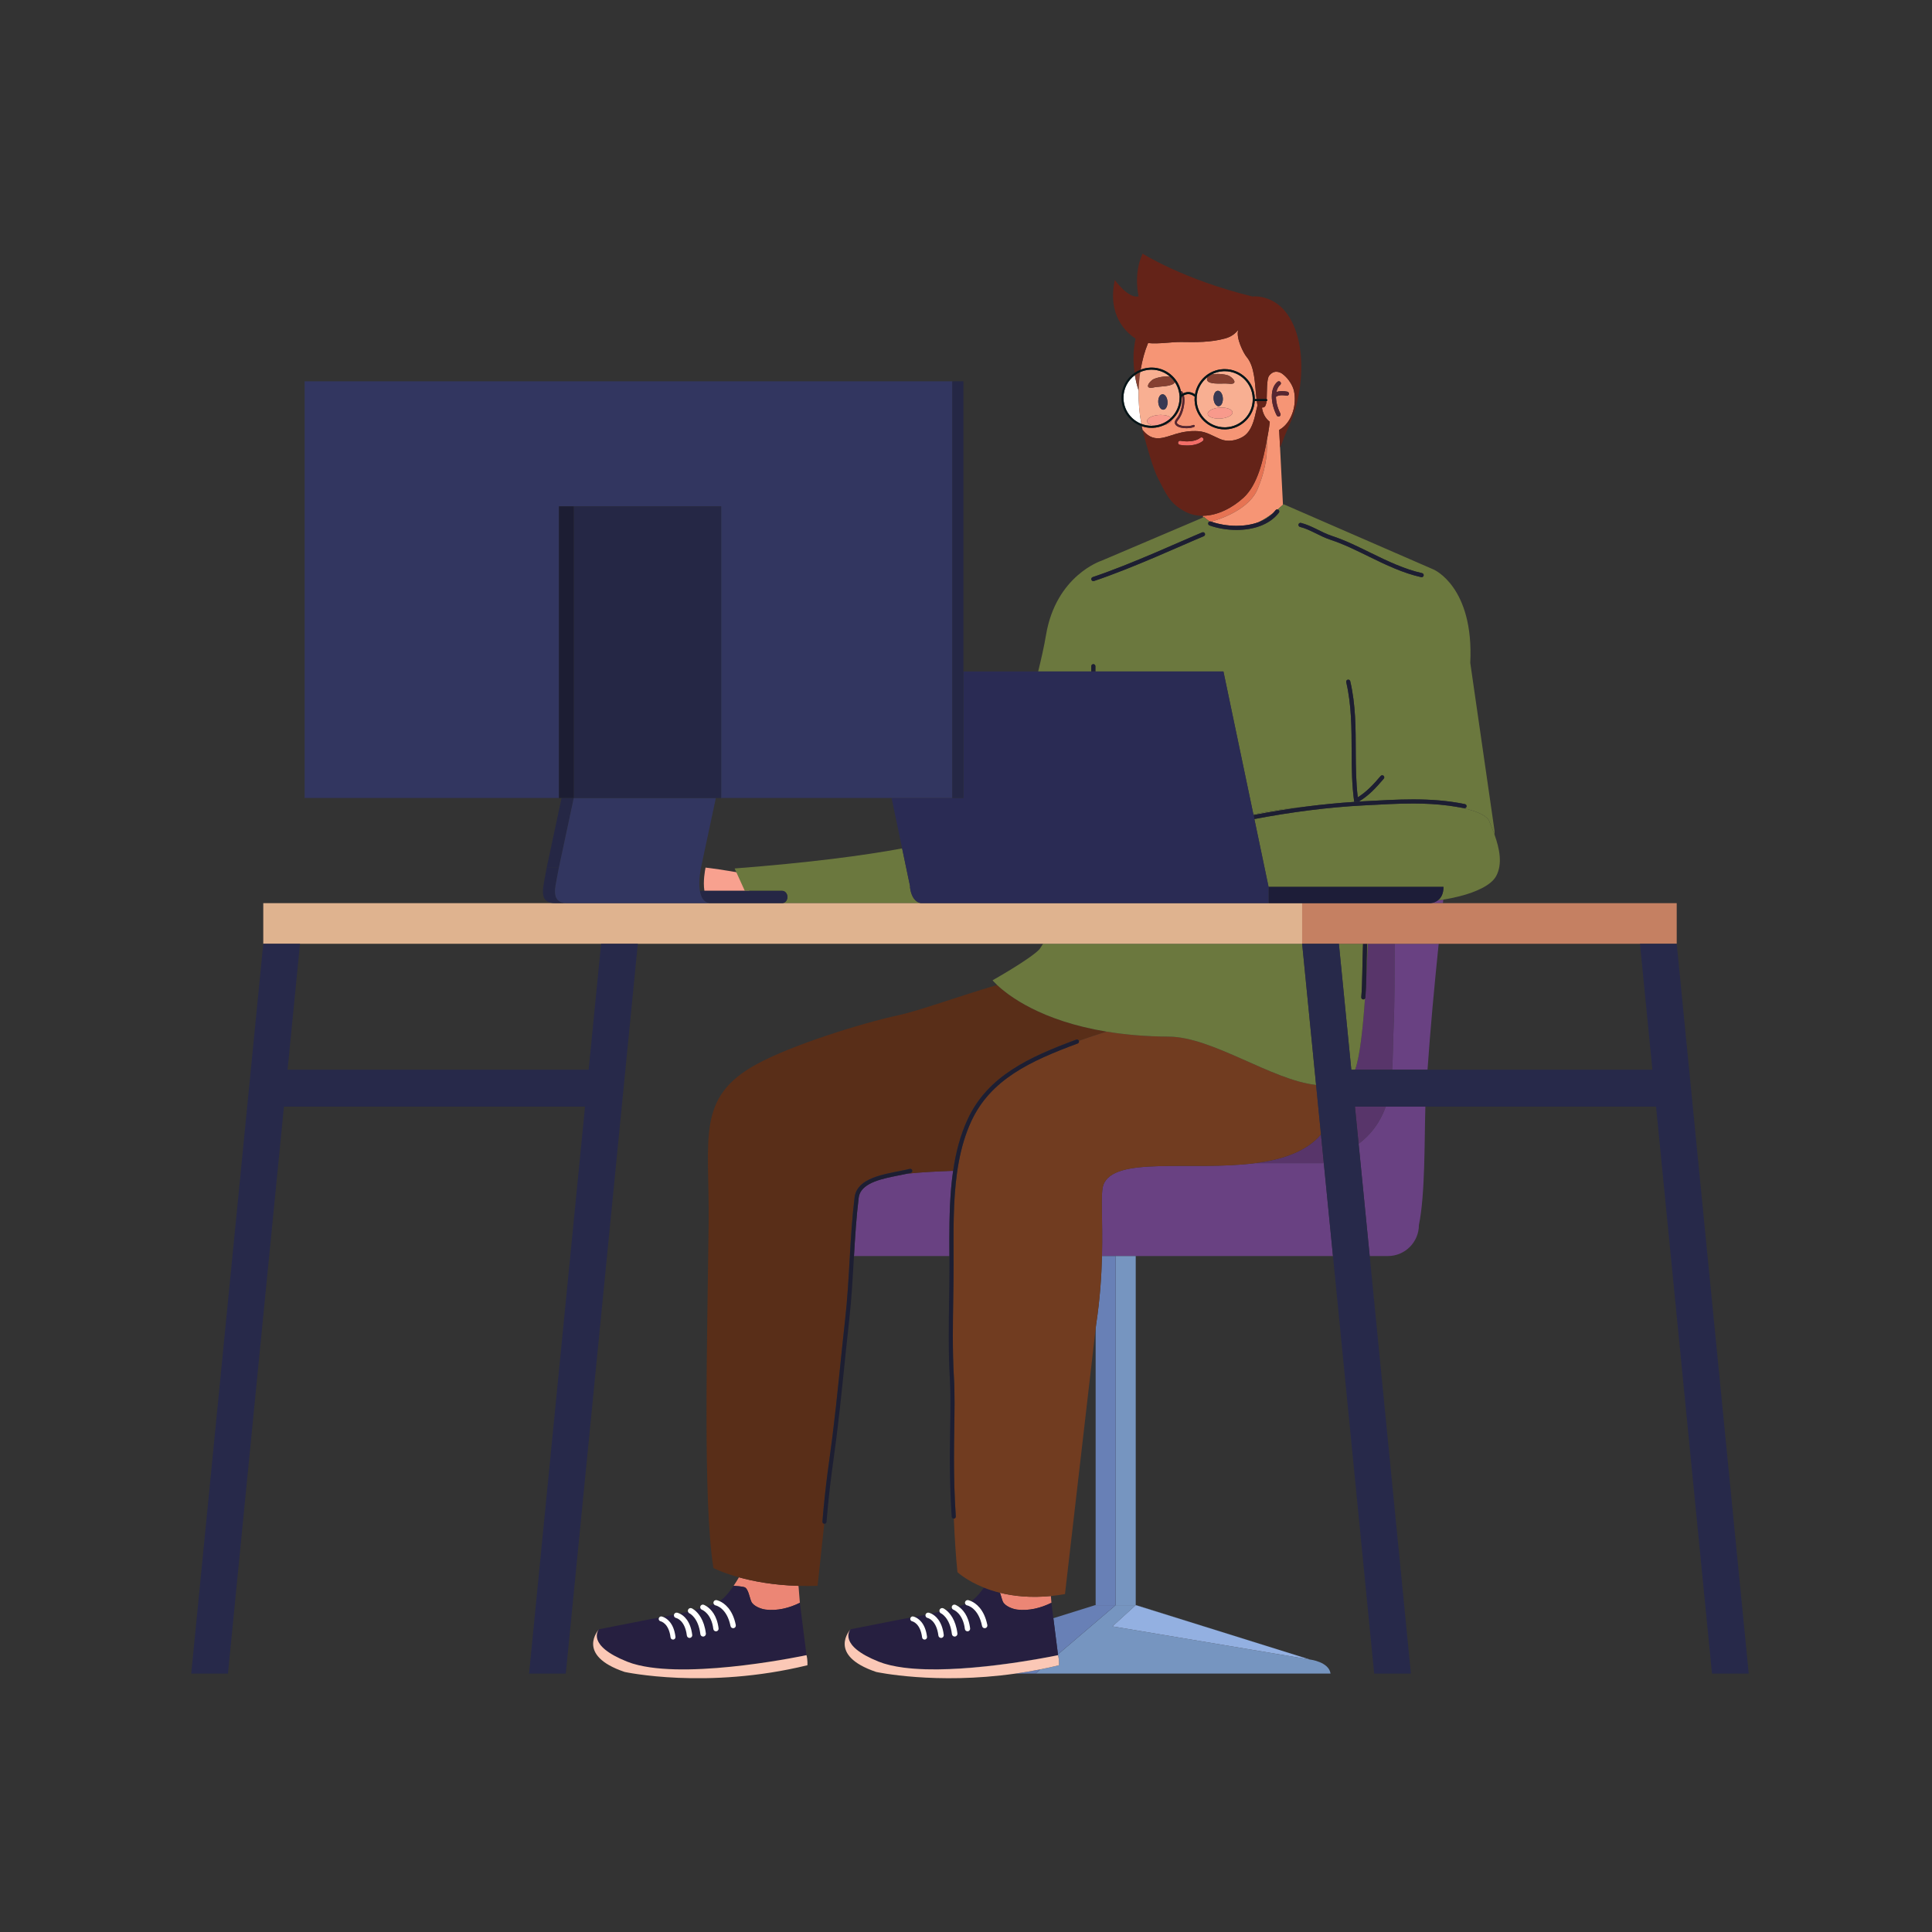 <?xml version="1.0" encoding="UTF-8" standalone="no"?>
<!-- Created with Inkscape (http://www.inkscape.org/) -->

<svg
   version="1.1"
   id="svg2"
   width="2829.333"
   height="2829.333"
   viewBox="0 0 2829.333 2829.333"
   sodipodi:docname="vecteezy_man-in-worksite_.eps"
   xmlns:inkscape="http://www.inkscape.org/namespaces/inkscape"
   xmlns:sodipodi="http://sodipodi.sourceforge.net/DTD/sodipodi-0.dtd"
   xmlns="http://www.w3.org/2000/svg"
   xmlns:svg="http://www.w3.org/2000/svg">
  <rect x="0" y="0" width="2829.333" height="2829.333" fill="#333333" stroke="none"/>
  <defs
     id="defs6" />
  <sodipodi:namedview
     id="namedview4"
     pagecolor="#ffffff"
     bordercolor="#000000"
     borderopacity="0.25"
     inkscape:showpageshadow="2"
     inkscape:pageopacity="0.0"
     inkscape:pagecheckerboard="0"
     inkscape:deskcolor="#d1d1d1" />
  <g
     id="g8"
     inkscape:groupmode="layer"
     inkscape:label="ink_ext_XXXXXX"
     transform="matrix(1.333,0,0,-1.333,0,2829.333)">
    <g
       id="g10"
       transform="scale(0.1)">
      <path
         d="m 13786.6,8446.4 h 757 l -31.2,315.8 c -11.7,-13.5 -23.6,-26.6 -35.8,-38.8 -166.4,-165 -415.3,-241.5 -690,-277"
         style="fill:#58356a;fill-opacity:1;fill-rule:nonzero;stroke:none"
         id="path12" />
      <path
         d="m 15020.7,8740.9 c 93.8,94.4 160.3,205.2 203.4,326.9 h -338.4 l 40.4,-409.4 c 33,25.9 65,52.8 94.6,82.5"
         style="fill:#58356a;fill-opacity:1;fill-rule:nonzero;stroke:none"
         id="path14" />
      <path
         d="m 15321.3,10856.8 h -294.7 c -4.1,-112.8 -9.3,-233.9 -15.8,-356.5 -2,-86.2 -4.7,-165.5 -10.5,-234.1 -0.3,-4.1 -2.1,-7.6 -4.3,-10.8 -23.2,-336.8 -57.7,-647.3 -108.9,-782.2 h 407.4 c 9.3,148.7 8.5,298.2 15.2,446.9 13.7,312.1 10.8,624.4 11.6,936.7"
         style="fill:#58356a;fill-opacity:1;fill-rule:nonzero;stroke:none"
         id="path16" />
      <path
         d="m 9967.27,8331.2 c -68.13,-15.1 -148.13,-28.5 -226.41,-47.2 -93.2,-22 -182.15,-52.5 -238.98,-99.7 -37.93,-31.6 -61.96,-68.8 -68.21,-118.7 -26.01,-212.4 -39.26,-425.7 -51.64,-639.5 h 1048.57 c -0.2,60 -0.5,120.7 -0.5,182.5 0.1,247 5,505 41.2,753.9 -183.6,-6.5 -354.9,-15.4 -504.03,-31.3"
         style="fill:#694182;fill-opacity:1;fill-rule:nonzero;stroke:none"
         id="path18" />
      <path
         d="m 10476,7741.2 c 0.8,77.6 2.6,155.6 6,233.8 -1.1,-38.7 -2.2,-77.8 -3.2,-117.3 -0.9,-36.3 -1.8,-75.7 -2.8,-116.5"
         style="fill:#694182;fill-opacity:1;fill-rule:nonzero;stroke:none"
         id="path20" />
      <path
         d="m 13786.6,8446.4 c -695.6,-89.8 -1557.1,84.3 -1666.2,-243.2 -31.3,-94 -3.7,-373 -13.8,-777.1 h 150.5 220.2 2167 l -100.7,1020.3 h -757"
         style="fill:#694182;fill-opacity:1;fill-rule:nonzero;stroke:none"
         id="path22" />
      <path
         d="m 15796.9,11333.9 c -39.9,-30.3 -84.3,-30.8 -84.3,-30.8 h 139.6 c 1.4,13 2.7,26 4.1,39 -19.9,-3.2 -39.6,-5.6 -59.4,-8.2"
         style="fill:#694182;fill-opacity:1;fill-rule:nonzero;stroke:none"
         id="path24" />
      <path
         d="m 15020.7,8740.9 c -29.6,-29.7 -61.6,-56.6 -94.6,-82.5 l 21,-212 100.7,-1020.3 h 199.4 c 188.4,0 341.2,152.8 341.2,341.2 69.5,337.4 59.6,913.4 71,1300.5 h -435.3 c -43.1,-121.7 -109.6,-232.5 -203.4,-326.9"
         style="fill:#694182;fill-opacity:1;fill-rule:nonzero;stroke:none"
         id="path26" />
      <path
         d="m 15309.7,9920.1 c -6.7,-148.7 -5.9,-298.2 -15.2,-446.9 h 388.5 c 32.2,461.8 75.4,922.9 122.7,1383.6 h -484.4 c -0.8,-312.3 2.1,-624.6 -11.6,-936.7"
         style="fill:#694182;fill-opacity:1;fill-rule:nonzero;stroke:none"
         id="path28" />
      <path
         d="m 12257.1,3591 h 220.2 v 3835.1 h -220.2 V 3591"
         style="fill:#7695c0;fill-opacity:1;fill-rule:nonzero;stroke:none"
         id="path30" />
      <path
         d="M 12036.9,6627.1 V 3591 h 220.2 v 3835.1 h -150.5 c -5.5,-217.5 -21.6,-470.5 -64.3,-751.7 l -5.4,-47.3"
         style="fill:#6880b6;fill-opacity:1;fill-rule:nonzero;stroke:none"
         id="path32" />
      <path
         d="m 12482.6,3591 h -5.3 l 1913.5,-597.4 z"
         style="fill:#7695c0;fill-opacity:1;fill-rule:nonzero;stroke:none"
         id="path34" />
      <path
         d="m 12257.1,3591 -634.3,-541.2 1.1,-8.4 c 14.4,-54 9.9,-110.8 9.9,-110.8 -68.7,-16.9 -136.7,-31.9 -203.7,-45.2 l -54.6,-46.5 h 862.4 38.4 2341.2 c -17,130 -226.7,154.7 -226.7,154.7 l -2169.4,364.1 255.9,233.3 h -201 -19.2"
         style="fill:#7695c0;fill-opacity:1;fill-rule:nonzero;stroke:none"
         id="path36" />
      <path
         d="m 11609.6,3038.6 -0.1,-0.2 c 9.2,1.9 14.4,3 14.4,3 0,0 -2.7,-0.5 -6.6,-1.3 -2.1,-0.4 -4.4,-0.9 -7.7,-1.5"
         style="fill:#7695c0;fill-opacity:1;fill-rule:nonzero;stroke:none"
         id="path38" />
      <path
         d="m 11155.7,2838.9 h 219.8 l 54.6,46.5 c -93.5,-18.6 -185,-33.9 -274.4,-46.5"
         style="fill:#6880b6;fill-opacity:1;fill-rule:nonzero;stroke:none"
         id="path40" />
      <path
         d="m 12036.9,3591 h -5.3 l -459.2,-143.7 50.4,-397.5 634.3,541.2 h -19.2 -201"
         style="fill:#6880b6;fill-opacity:1;fill-rule:nonzero;stroke:none"
         id="path42" />
      <path
         d="m 9927.58,2905.3 c -0.28,-0.3 -0.55,-0.6 -0.74,-0.8 608.16,-80.5 1556.36,107.9 1682.66,133.9 l 0.1,0.2 c -127,-25.4 -1082.6,-209.2 -1682.02,-133.3"
         style="fill:#6880b6;fill-opacity:1;fill-rule:nonzero;stroke:none"
         id="path44" />
      <path
         d="M 14390.8,2993.6 12477.3,3591 12221.4,3357.7 Z"
         style="fill:#93b0e1;fill-opacity:1;fill-rule:nonzero;stroke:none"
         id="path46" />
      <path
         d="m 10739,3695.5 c -5.6,-6.1 -11.3,-12.1 -17,-17.6 5.7,5.5 11.4,11.5 17,17.6"
         style="fill:#ec8675;fill-opacity:1;fill-rule:nonzero;stroke:none"
         id="path48" />
      <path
         d="m 10778,3741.6 c 4,5.1 8,10.3 12,15.6 -4,-5.3 -8,-10.5 -12,-15.6"
         style="fill:#ec8675;fill-opacity:1;fill-rule:nonzero;stroke:none"
         id="path50" />
      <path
         d="m 10809.1,3783.6 c -2.8,-3.9 -5.5,-7.9 -8.3,-11.7 2.8,3.8 5.6,7.8 8.4,11.7 h -0.1"
         style="fill:#ec8675;fill-opacity:1;fill-rule:nonzero;stroke:none"
         id="path52" />
      <path
         d="m 10985.8,3726.9 c 12.7,-34.6 21.5,-74.8 31.7,-97.2 22.3,-49.6 107.7,-81.7 156.1,-87.7 129.6,-16 260,16.7 377.4,74.6 l 0.2,-1.8 -6.1,76.3 c -222.3,-21.8 -408.9,-1.6 -559.3,35.8"
         style="fill:#ec8675;fill-opacity:1;fill-rule:nonzero;stroke:none"
         id="path54" />
      <path
         d="m 10697.4,3655.5 c 5.4,4.5 10.8,9.2 16.2,14.3 -5.4,-5 -10.8,-9.8 -16.2,-14.3"
         style="fill:#ec8675;fill-opacity:1;fill-rule:nonzero;stroke:none"
         id="path56" />
      <path
         d="m 10749.6,3707.3 c 5.8,6.6 11.6,13.3 17.4,20.4 -5.8,-7.1 -11.6,-13.8 -17.4,-20.4"
         style="fill:#ec8675;fill-opacity:1;fill-rule:nonzero;stroke:none"
         id="path58" />
      <path
         d="m 10689.9,3649.3 c -6.9,-5.4 -13.8,-10.3 -20.7,-14.6 0,0 0,0 0.1,0 6.8,4.3 13.7,9.2 20.6,14.6"
         style="fill:#ec8675;fill-opacity:1;fill-rule:nonzero;stroke:none"
         id="path60" />
      <path
         d="m 11623.9,3041.4 c 0,0 -2.6,-0.5 -6.6,-1.3 3.9,0.8 6.6,1.3 6.6,1.3"
         style="fill:#232831;fill-opacity:1;fill-rule:nonzero;stroke:none"
         id="path62" />
      <path
         d="m 9653.01,2970.2 c 16.37,-6.6 33.59,-12.5 51.25,-18.3 3.51,-1.1 6.83,-2.1 10.43,-3.2 7.81,-2.5 16.09,-4.6 24.18,-6.8 13.2,-3.7 26.36,-7.4 40.23,-10.8 0.51,0 1.02,-0.2 1.53,-0.2 45.7,-10.7 95.15,-19 146.95,-25.6 599.42,-75.9 1555.02,107.9 1682.02,133.3 3.3,0.6 5.6,1.1 7.7,1.5 4,0.8 6.6,1.3 6.6,1.3 l -1.1,8.4 -50.4,397.5 -21.2,167.5 -0.2,1.8 c -117.4,-57.9 -247.8,-90.6 -377.4,-74.6 -48.4,6 -133.8,38.1 -156.1,87.7 -10.2,22.4 -19,62.6 -31.7,97.2 -65.8,16.4 -124.7,36 -176.6,56.7 -2.8,-3.9 -5.6,-7.9 -8.4,-11.7 -3.6,-5 -7.2,-9.9 -10.8,-14.7 -4,-5.3 -8,-10.5 -12,-15.6 -3.7,-4.6 -7.3,-9.4 -11,-13.9 -5.8,-7.1 -11.6,-13.8 -17.4,-20.4 -3.5,-4.1 -7,-7.9 -10.6,-11.8 -5.6,-6.1 -11.3,-12.1 -17,-17.6 -2.8,-2.9 -5.6,-5.5 -8.4,-8.1 -5.4,-5.1 -10.8,-9.8 -16.2,-14.3 -2.6,-2.1 -5,-4.2 -7.5,-6.2 -6.9,-5.4 -13.8,-10.3 -20.6,-14.6 50.1,-22.4 142.3,-86.3 177.7,-262 3,-15.2 -6.3,-30 -21,-34 l -2.1,-0.6 c -16,-3.1 -31.4,7.2 -34.6,23.1 -40,199.1 -158.2,225.9 -164.2,227.1 -8.9,1.7 -15.7,7.4 -19.8,14.7 -22.4,-9.3 -47.7,-18.5 -75,-27.4 42.6,-29.4 110.2,-97.5 127.6,-239.9 1.8,-14.4 -7.4,-27.7 -21,-31.5 l -4.2,-0.7 c -15.9,-2 -30.5,9.3 -32.3,25.3 -20.9,170.1 -121.1,210.1 -125.5,211.9 -6.8,2.4 -11.9,7.5 -15.2,13.5 -21.3,-6.1 -43.3,-12 -65.8,-17.8 39.7,-31.2 105.7,-104.6 124.4,-256.6 1.9,-15.1 -7.9,-29.1 -22.4,-33.1 l -4.3,-0.7 c -16.6,-2.2 -31.7,9.6 -33.7,26.5 -22,179.5 -115.1,225.9 -119.7,228.2 -8,3.6 -13.4,10.3 -16,18 -30.6,-7.3 -61.4,-14.2 -91.5,-20.7 42.3,-20 118.3,-77.1 137.6,-234.1 1.9,-14.7 -7.6,-28.4 -21.6,-32.1 l -4.2,-1 c -16.2,-2 -31,9.6 -33,25.8 -20.9,169.6 -113.8,192.5 -118.6,193.4 -15.8,3.3 -26.3,18.6 -23.4,34.6 0,0 0,0.1 0.1,0.2 -43.5,-8.9 -83.9,-16.7 -119.4,-23.3 35.2,-13.4 117,-61.2 136.1,-218.4 1.7,-13.7 -7.2,-26.1 -19.8,-29.7 l -4,-0.5 c -14.7,-2 -28.2,8.6 -30,23.4 -19.2,155.3 -104.2,175.8 -108.5,176.9 -14.5,2.8 -24.15,16.8 -21.5,31.5 0.6,3.2 2,6.1 3.6,8.8 -53.01,-9.5 -86.52,-14.9 -86.52,-14.9 l -573.67,-113.1 c 0,0 -0.2,-0.3 -0.47,-0.5 -8.52,-10.4 -136.64,-176.6 309.57,-354.8"
         style="fill:#261f40;fill-opacity:1;fill-rule:nonzero;stroke:none"
         id="path64" />
      <path
         d="m 11633.8,2930.6 c 0,0 4.5,56.8 -9.9,110.8 0,0 -5.2,-1.1 -14.4,-3 -126.3,-26 -1074.5,-214.4 -1682.66,-133.9 -51.41,6.8 -100.43,15.5 -146.21,26.4 -0.51,0 -1.02,0.2 -1.53,0.2 -13.79,3.4 -27.03,7.1 -40.23,10.8 -8.09,2.2 -16.37,4.3 -24.18,6.8 -3.48,1.1 -6.99,2.1 -10.43,3.2 -17.66,5.8 -34.88,11.7 -51.25,18.3 -446.21,178.2 -318.09,344.4 -309.57,354.8 0.31,0.3 0.47,0.5 0.47,0.5 0,0 -264.81,-283.7 282.22,-468.6 0,0 653.37,-142.3 1529.57,-18 89.4,12.6 180.9,27.9 274.4,46.5 67,13.3 135,28.3 203.7,45.2"
         style="fill:#fbc8b6;fill-opacity:1;fill-rule:nonzero;stroke:none"
         id="path66" />
      <path
         d="m 10625.1,3588.3 c 6,-1.2 124.2,-28 164.2,-227.1 3.2,-15.9 18.6,-26.2 34.6,-23.1 l 2.1,0.6 c 14.7,4 24,18.8 21,34 -35.4,175.7 -127.6,239.6 -177.7,262 -0.1,0 -0.1,0 -0.1,0 -18.6,8.3 -31.5,11 -33.3,11.4 -16,2.7 -31.3,-7.7 -34.2,-23.8 -1.3,-7 0.4,-13.6 3.6,-19.3 4.1,-7.3 10.9,-13 19.8,-14.7"
         style="fill:#ffffff;fill-opacity:1;fill-rule:nonzero;stroke:none"
         id="path68" />
      <path
         d="m 10474.9,3540.7 c 4.4,-1.8 104.6,-41.8 125.5,-211.9 1.8,-16 16.4,-27.3 32.3,-25.3 l 4.2,0.7 c 13.6,3.8 22.8,17.1 21,31.5 -17.4,142.4 -85,210.5 -127.6,239.9 -19.5,13.5 -33.8,18.9 -35.6,19.5 -15,5.5 -31.5,-2.4 -37,-17.4 -2.9,-8.1 -1.8,-16.5 2,-23.5 3.3,-6 8.4,-11.1 15.2,-13.5"
         style="fill:#ffffff;fill-opacity:1;fill-rule:nonzero;stroke:none"
         id="path70" />
      <path
         d="m 10338.2,3500.7 c 4.6,-2.3 97.7,-48.7 119.7,-228.2 2,-16.9 17.1,-28.7 33.7,-26.5 l 4.3,0.7 c 14.5,4 24.3,18 22.4,33.1 -18.7,152 -84.7,225.4 -124.4,256.6 -16.8,13.3 -29,19.1 -30.6,19.8 -15.3,7 -33.3,0 -40.4,-15.2 -3.1,-7.4 -3.1,-15.3 -0.7,-22.3 2.6,-7.7 8,-14.4 16,-18"
         style="fill:#ffffff;fill-opacity:1;fill-rule:nonzero;stroke:none"
         id="path72" />
      <path
         d="m 10190.9,3450 c 4.8,-0.9 97.7,-23.8 118.6,-193.4 2,-16.2 16.8,-27.8 33,-25.8 l 4.2,1 c 14,3.7 23.5,17.4 21.6,32.1 -19.3,157 -95.3,214.1 -137.6,234.1 -15.7,7.6 -26.9,10 -28.5,10.3 -16,3.1 -31.4,-7.6 -34.6,-23.5 -0.1,-0.1 -0.1,-0.2 -0.1,-0.2 -2.9,-16 7.6,-31.3 23.4,-34.6"
         style="fill:#ffffff;fill-opacity:1;fill-rule:nonzero;stroke:none"
         id="path74" />
      <path
         d="m 10022,3413.2 c 4.3,-1.1 89.3,-21.6 108.5,-176.9 1.8,-14.8 15.3,-25.4 30,-23.4 l 4,0.5 c 12.6,3.6 21.5,16 19.8,29.7 -19.1,157.2 -100.9,205 -136.1,218.4 -8.9,3.4 -15,4.8 -16.1,5 -11.4,2.1 -22.3,-3.6 -28,-13 -1.6,-2.7 -3,-5.6 -3.6,-8.8 -2.65,-14.7 7,-28.7 21.5,-31.5"
         style="fill:#ffffff;fill-opacity:1;fill-rule:nonzero;stroke:none"
         id="path76" />
      <path
         d="m 8037.93,3772.7 c 4.18,5.8 8.4,11.8 12.54,17.7 -4.14,-5.9 -8.36,-11.9 -12.54,-17.7"
         style="fill:#ec8675;fill-opacity:1;fill-rule:nonzero;stroke:none"
         id="path78" />
      <path
         d="m 8015.39,3742.7 c 3.44,4.5 6.91,8.9 10.35,13.5 -3.44,-4.6 -6.91,-9 -10.35,-13.5"
         style="fill:#ec8675;fill-opacity:1;fill-rule:nonzero;stroke:none"
         id="path80" />
      <path
         d="m 7974.65,3694.6 c -5.31,-5.7 -10.59,-11.4 -15.9,-16.6 5.31,5.2 10.59,10.9 15.9,16.6"
         style="fill:#ec8675;fill-opacity:1;fill-rule:nonzero;stroke:none"
         id="path82" />
      <path
         d="m 7934.14,3655.7 c 5.24,4.4 10.43,9 15.7,13.9 -5.27,-4.9 -10.46,-9.5 -15.7,-13.9"
         style="fill:#ec8675;fill-opacity:1;fill-rule:nonzero;stroke:none"
         id="path84" />
      <path
         d="m 7988.52,3710 c 4.88,5.7 9.76,11.3 14.61,17.3 -4.85,-6 -9.73,-11.6 -14.61,-17.3"
         style="fill:#ec8675;fill-opacity:1;fill-rule:nonzero;stroke:none"
         id="path86" />
      <path
         d="m 8059.34,3803 0.04,0.2 c 39.02,-3 78.08,-4.8 116.36,-14.2 45,-10.7 59.1,-117.1 78.32,-159.3 22.23,-49.6 107.58,-81.7 156.1,-87.7 129.53,-16 259.92,16.7 377.34,74.6 l 0.16,-1.2 -15.08,187.3 c -275.7,7.8 -496.68,50.1 -654.38,93.9 -18.67,-31.7 -38.36,-63.4 -58.86,-93.6"
         style="fill:#ec8675;fill-opacity:1;fill-rule:nonzero;stroke:none"
         id="path88" />
      <path
         d="m 7926.37,3649.3 c -6.92,-5.5 -13.75,-10.3 -20.59,-14.6 v 0 c 6.84,4.3 13.71,9.1 20.59,14.6"
         style="fill:#ec8675;fill-opacity:1;fill-rule:nonzero;stroke:none"
         id="path90" />
      <path
         d="m 8860.35,3041.4 c 0,0 -2.46,-0.5 -6.09,-1.2 3.59,0.7 6.09,1.2 6.09,1.2"
         style="fill:#232831;fill-opacity:1;fill-rule:nonzero;stroke:none"
         id="path92" />
      <path
         d="m 8410.16,3542 c -48.52,6 -133.87,38.1 -156.1,87.7 -19.22,42.2 -33.32,148.6 -78.32,159.3 -38.28,9.4 -77.34,11.2 -116.36,14.2 l -0.04,-0.2 c -2.93,-4.3 -5.9,-8.4 -8.87,-12.6 -4.14,-5.9 -8.36,-11.9 -12.54,-17.7 -4.02,-5.6 -8.13,-11.1 -12.19,-16.5 -3.44,-4.6 -6.91,-9 -10.35,-13.5 -4.06,-5.2 -8.16,-10.4 -12.26,-15.4 -4.85,-6 -9.73,-11.6 -14.61,-17.3 -4.61,-5.3 -9.26,-10.4 -13.87,-15.4 -5.31,-5.7 -10.59,-11.4 -15.9,-16.6 -2.97,-2.9 -5.94,-5.7 -8.91,-8.4 -5.27,-4.9 -10.46,-9.5 -15.7,-13.9 -2.58,-2.2 -5.19,-4.4 -7.77,-6.4 -6.88,-5.5 -13.75,-10.3 -20.59,-14.6 50.16,-22.4 142.42,-86.3 177.66,-262 3.12,-15.2 -6.25,-30 -20.94,-34 l -2.15,-0.6 c -15.9,-3.1 -31.29,7.2 -34.49,23.1 -40.08,199.1 -158.24,225.9 -164.26,227.1 -8.83,1.7 -15.62,7.3 -19.72,14.6 -22.5,-9.2 -47.74,-18.4 -75.04,-27.3 42.57,-29.4 110.23,-97.5 127.61,-239.9 1.8,-14.4 -7.34,-27.7 -21.09,-31.5 l -4.1,-0.7 c -15.98,-2 -30.51,9.3 -32.38,25.3 -20.83,170.1 -121.1,210.1 -125.4,211.9 -6.83,2.4 -11.95,7.5 -15.19,13.5 -21.41,-6.1 -43.4,-12 -65.74,-17.8 39.65,-31.2 105.62,-104.6 124.25,-256.6 1.88,-15.1 -7.92,-29.1 -22.34,-33.1 l -4.3,-0.7 c -16.6,-2.2 -31.75,9.6 -33.82,26.5 -21.92,179.5 -115,225.9 -119.61,228.2 -8.01,3.6 -13.44,10.3 -16.02,18 -30.7,-7.3 -61.37,-14.2 -91.44,-20.7 42.22,-20 118.28,-77.1 137.57,-234.1 1.92,-14.7 -7.65,-28.4 -21.64,-32.1 l -4.22,-1 c -16.28,-2 -30.89,9.6 -32.96,25.8 -20.9,169.6 -113.83,192.5 -118.56,193.4 -15.9,3.3 -26.29,18.6 -23.44,34.6 0,0 0.04,0.1 0.04,0.2 -43.36,-8.9 -83.86,-16.7 -119.29,-23.3 35.15,-13.4 116.91,-61.2 135.97,-218.4 1.76,-13.7 -7.11,-26.1 -19.76,-29.7 l -3.91,-0.5 c -14.73,-2 -28.28,8.6 -30.04,23.4 -19.18,155.3 -104.18,175.8 -108.51,176.9 -14.54,2.8 -24.14,16.8 -21.49,31.5 0.63,3.2 1.99,6.1 3.6,8.8 -52.97,-9.5 -86.49,-14.9 -86.49,-14.9 l -573.75,-113.1 c 0,0 -0.19,-0.3 -0.43,-0.5 -8.51,-10.4 -136.72,-176.6 309.61,-354.8 16.37,-6.6 33.56,-12.5 51.17,-18.2 3.6,-1.2 6.92,-2.2 10.59,-3.4 7.73,-2.4 15.97,-4.5 23.94,-6.7 13.32,-3.7 26.53,-7.4 40.47,-10.8 0.43,0 0.82,-0.2 1.25,-0.2 589.18,-138.2 1747.85,91.2 1837.27,109.3 3.63,0.7 6.09,1.2 6.09,1.2 l -72.69,574 -0.16,1.2 C 8670.08,3558.7 8539.69,3526 8410.16,3542"
         style="fill:#261f40;fill-opacity:1;fill-rule:nonzero;stroke:none"
         id="path94" />
      <path
         d="m 7016.99,2930.9 c -0.43,0 -0.82,0.2 -1.25,0.2 -13.9,3.4 -27.19,7.1 -40.47,10.8 -7.97,2.2 -16.21,4.3 -23.94,6.7 -3.56,1.2 -7.07,2.2 -10.59,3.4 -17.61,5.7 -34.8,11.6 -51.17,18.2 -446.33,178.2 -318.12,344.4 -309.61,354.8 0.31,0.3 0.43,0.5 0.43,0.5 0,0 -264.76,-283.7 282.31,-468.6 0,0 901.79,-196.6 2007.69,73.7 0,0 4.45,56.8 -10.04,110.8 0,0 -1215.7,-260 -1843.36,-110.5"
         style="fill:#fbc8b6;fill-opacity:1;fill-rule:nonzero;stroke:none"
         id="path96" />
      <path
         d="m 7861.6,3588.3 c 6.02,-1.2 124.18,-28 164.26,-227.1 3.2,-15.9 18.59,-26.2 34.49,-23.1 l 2.15,0.6 c 14.69,4 24.06,18.8 20.94,34 -35.24,175.7 -127.5,239.6 -177.66,262 v 0 c -18.59,8.3 -31.56,11 -33.36,11.4 -16.01,2.7 -31.29,-7.7 -34.18,-23.8 -1.25,-7 0.43,-13.6 3.64,-19.4 4.1,-7.3 10.89,-12.9 19.72,-14.6"
         style="fill:#ffffff;fill-opacity:1;fill-rule:nonzero;stroke:none"
         id="path98" />
      <path
         d="m 7711.48,3540.7 c 4.3,-1.8 104.57,-41.8 125.4,-211.9 1.87,-16 16.4,-27.3 32.38,-25.3 l 4.1,0.7 c 13.75,3.8 22.89,17.1 21.09,31.5 -17.38,142.4 -85.04,210.5 -127.61,239.9 -19.5,13.5 -33.79,18.9 -35.59,19.5 -14.96,5.5 -31.6,-2.4 -36.99,-17.4 -2.89,-8.1 -1.76,-16.5 2.03,-23.5 3.24,-6 8.36,-11.1 15.19,-13.5"
         style="fill:#ffffff;fill-opacity:1;fill-rule:nonzero;stroke:none"
         id="path100" />
      <path
         d="m 7574.73,3500.7 c 4.61,-2.3 97.69,-48.7 119.61,-228.2 2.07,-16.9 17.22,-28.7 33.82,-26.5 l 4.3,0.7 c 14.42,4 24.22,18 22.34,33.1 -18.63,152 -84.6,225.4 -124.25,256.6 -16.92,13.3 -29.14,19.1 -30.75,19.8 -15.35,7 -33.39,0 -40.39,-15.2 -3.12,-7.4 -3.12,-15.3 -0.7,-22.3 2.58,-7.7 8.01,-14.4 16.02,-18"
         style="fill:#ffffff;fill-opacity:1;fill-rule:nonzero;stroke:none"
         id="path102" />
      <path
         d="m 7427.46,3450 c 4.73,-0.9 97.66,-23.8 118.56,-193.4 2.07,-16.2 16.68,-27.8 32.96,-25.8 l 4.22,1 c 13.99,3.7 23.56,17.4 21.64,32.1 -19.29,157 -95.35,214.1 -137.57,234.1 -15.82,7.5 -27.04,10 -28.6,10.3 -15.97,3.1 -31.37,-7.6 -34.61,-23.5 0,-0.1 -0.04,-0.2 -0.04,-0.2 -2.85,-16 7.54,-31.3 23.44,-34.6"
         style="fill:#ffffff;fill-opacity:1;fill-rule:nonzero;stroke:none"
         id="path104" />
      <path
         d="m 7258.52,3413.2 c 4.33,-1.1 89.33,-21.6 108.51,-176.9 1.76,-14.8 15.31,-25.4 30.04,-23.4 l 3.91,0.5 c 12.65,3.6 21.52,16 19.76,29.7 -19.06,157.2 -100.82,205 -135.97,218.4 -8.99,3.4 -15.08,4.8 -16.14,5 -11.44,2.1 -22.34,-3.6 -28,-13 -1.61,-2.7 -2.97,-5.6 -3.6,-8.8 -2.65,-14.7 6.95,-28.7 21.49,-31.5"
         style="fill:#ffffff;fill-opacity:1;fill-rule:nonzero;stroke:none"
         id="path106" />
      <path
         d="m 8143.67,11633.5 -0.12,0.1 c 0,0 -188.82,35.8 -392.18,60.3 -5.24,-24.8 -29.89,-152.1 -12.54,-255.6 h 493.55 l -88.71,195.2"
         style="fill:#f8a18f;fill-opacity:1;fill-rule:nonzero;stroke:none"
         id="path108" />
      <path
         d="m 9035.39,4509.1 c 33.67,419.3 81.21,703.4 110.12,935.5 53.71,430.4 92.07,862.7 140.35,1294.7 49.3,441.2 48.52,886.9 102.89,1331.8 7.46,62.3 39.65,111.4 84.34,148 44.72,36.9 101.68,62.7 162.96,82.7 122.39,39.9 263.6,57.3 358.33,82 h 0.03 c 12.09,3.2 24.39,-4.1 27.49,-16.2 3.1,-12.1 -4.1,-24.5 -16.2,-27.6 -11.99,-3 -25.39,-5.9 -38.43,-8.8 149.13,15.9 320.43,24.8 504.03,31.3 28.8,197.1 77.2,388.7 158.7,564.6 110.2,237.8 278.6,409.3 484.3,544.6 205.5,135.5 448.3,235.4 709.6,332.1 11.8,4.4 24.8,-1.6 29.1,-13.4 v 0 c 101.5,36.7 203.6,70.7 303.8,101.3 -721.2,118.6 -1080.5,396.7 -1202.5,512.3 -442.2,-130 -848.2,-281 -1082.35,-331.8 -414.29,-89.7 -1175.31,-328.8 -1558.59,-537.9 -671.37,-366.4 -517.15,-811.3 -528.13,-1757.7 -14.72,-1263.8 -64.88,-3039.4 52.54,-3778 0,0 98.52,-51.6 280.43,-102 157.7,-43.8 378.68,-86.1 654.38,-93.9 66.99,-1.9 136.33,-2.3 209.65,0.5 l 73.32,681.8 c -12.11,1.2 -21.17,11.8 -20.16,24.1"
         style="fill:#592e18;fill-opacity:1;fill-rule:nonzero;stroke:none"
         id="path110" />
      <path
         d="m 13303.2,15495.5 c 0.8,-0.3 1.7,-0.5 2.5,-0.8 210.3,58.6 436.1,178.5 510.3,356.8 70.4,169.2 112,338.8 102,538 -40.6,-216.6 -100.1,-487 -254.2,-629.8 -119.2,-110.4 -284.8,-198.9 -447.9,-200.7 l 0.9,-19.3 12,5.1 c 0,0 21.6,-22.8 62.3,-48.8 3.9,0.8 8,0.9 12.1,-0.5"
         style="fill:#e67353;fill-opacity:1;fill-rule:nonzero;stroke:none"
         id="path112" />
      <path
         d="m 14056.6,16651.5 c -11.2,-5.6 -24.8,-1.1 -30.4,10 -36,71 -53.8,143.5 -53.9,207.7 0.1,67.1 19.6,126.6 63.2,162.4 9.7,7.8 24,6.4 31.8,-3.3 7.9,-9.7 6.4,-24 -3.3,-31.9 -19.9,-15.9 -34.1,-43.2 -41.2,-77.7 19.9,6.9 41.1,9.7 61.5,9.8 21,0 41.3,-2.6 58.5,-6.2 12.2,-2.6 20.1,-14.6 17.5,-26.8 -2.6,-12.2 -14.6,-20 -26.8,-17.4 -14.4,3 -31.9,5.2 -49.2,5.2 -27.4,0.2 -53,-6.1 -66.5,-17.7 0.6,-55 16.3,-119.8 48.7,-183.7 5.7,-11.1 1.2,-24.7 -9.9,-30.4 z m 159.3,278.8 c -7.1,33.4 -24.6,70.4 -48.4,105 -0.1,-0.5 -0.1,-0.9 -0.1,-1.3 -1.2,2.4 -2.9,5 -4.3,7.6 -22.9,31.8 -51.4,61 -82.8,82.4 -44,24.9 -95.7,28.8 -137.9,-27.3 -0.5,-0.6 -0.8,-1.5 -1.3,-2.2 -26.3,-39.7 -21.4,-178.3 -25,-254.5 4.2,-1.6 7.6,-5 7.6,-9.8 0,-5.3 -4,-9.1 -8.9,-10.3 -0.7,-7 -1.4,-13.3 -2.4,-18.1 -10,-48.7 -22.2,-52.5 -48.6,-54.4 9.3,-61.8 35,-116.9 86.2,-156.1 -0.2,-1.6 -0.2,-3.3 -0.4,-5 -4.8,-41.7 -10.6,-82.7 -17.8,-121.8 -4.4,-23.9 -9,-49.2 -13.8,-75 10,-199.2 -31.6,-368.8 -102,-538 -74.2,-178.3 -300,-298.2 -510.3,-356.8 79.9,-28.4 178.7,-46.2 278.8,-46.2 84.3,0 168.7,12.6 243.9,40.7 48.7,24 100,55.7 153.6,95.7 11.2,11.2 22.3,22.6 32.1,35.3 5.5,7.1 14.4,9.9 22.7,8 19.1,16.1 38.5,33 58.2,51.3 l -32,629.6 -9.7,192.9 c 8.9,5.1 18.1,10.9 27.6,17.8 118.1,85.8 166.1,266 135,410.5"
         style="fill:#f69575;fill-opacity:1;fill-rule:nonzero;stroke:none"
         id="path114" />
      <path
         d="m 12651.1,17186.7 c 156.6,0 289.5,-109.9 322.6,-259.2 4.1,1.4 8.5,1.3 11.7,-2.1 5.6,-6 9.9,-13.4 13.5,-21.5 15.2,7.6 34.4,14 56.8,14.2 22.4,0 47.5,-7.4 72.7,-25.3 24.8,151.1 152.1,269.5 311.1,276.9 5.1,0.1 10.2,0.3 15.3,0.3 175.9,0 322.2,-138.4 330.4,-315.9 l -11.3,-0.5 11.3,0.5 c 0.2,-4.2 0.3,-8.4 0.3,-12.5 h 19 c -20.1,167.8 -15.9,354.6 -110.9,465.3 -27.4,32 -120.9,207.1 -89,296 -33.2,-42.7 -77.6,-77.2 -144.8,-95.9 -156.8,-43.4 -320.2,-41.7 -481.3,-38.9 -105.5,1.9 -249.2,-24.5 -365.6,-11.6 -37.7,-90.1 -64.4,-189.1 -81.5,-292.4 32.6,12.6 67.5,20.6 104.5,22.2 5.1,0.3 10.2,0.4 15.2,0.4"
         style="fill:#f69575;fill-opacity:1;fill-rule:nonzero;stroke:none"
         id="path116" />
      <path
         d="m 13655.7,16427.3 c 62.5,37.4 95.3,106.5 116.8,173.1 13.6,42.3 22.2,86.2 32.3,129.4 0.9,4.1 7.7,26.9 10,41.8 -2.8,15.5 -5.4,31.3 -7.5,47.3 h -22.7 c -10,-166.8 -144.2,-302.6 -314.8,-310.5 -5.2,-0.2 -10.3,-0.3 -15.3,-0.3 -175.9,0 -322.4,138.3 -330.5,315.8 -0.2,5.1 -0.3,10.2 -0.3,15.3 0,9.4 0.6,18.7 1.3,27.8 -25.4,21.3 -48.7,28.4 -69.3,28.5 -19,0.1 -36.1,-6.1 -49.3,-13.2 4,-16.2 5.7,-34.8 5.9,-54.7 -0.2,-71.9 -23.8,-162 -70.8,-218.4 -9.2,-11 -12.1,-19.5 -12.1,-25.4 0.1,-5.3 2,-9.7 6.8,-14.7 4.7,-4.8 12.4,-9.6 22.3,-13.5 19.6,-7.9 47.5,-12.2 75.1,-12.2 28.3,0 56.5,4.5 76.2,12.7 5.7,2.4 12.3,-0.4 14.7,-6.1 2.4,-5.8 -0.3,-12.4 -6.1,-14.8 -23.8,-9.8 -54.1,-14.3 -84.8,-14.4 -45,0.4 -89.7,9 -113.6,32.6 -7.9,7.9 -13.2,18.5 -13.2,30.4 0.1,13.3 6.2,26.5 17.4,39.9 42.1,49.8 65.6,137 65.4,203.9 0.2,15.3 -1.5,28.9 -3.8,41.3 -1.7,-1.4 -3.1,-2.6 -4.2,-3.5 0.1,-3.2 0.2,-6.6 0.2,-9.8 0,-96.4 -41.8,-183.8 -108.6,-244.6 -2.3,-25.3 -39.4,-48.4 -91.3,-58.9 -35.7,-15.5 -74.6,-25.1 -115.8,-27 -5.2,-0.2 -10.3,-0.3 -15.4,-0.3 -37.2,0 -72.9,6.5 -106.4,17.9 2.7,-13.7 5.9,-27.1 9,-40.7 47,-59.6 108.5,-101.1 195.2,-90.1 57.2,7 112.2,29 167.2,45.4 81.3,24.5 163.6,37.2 248.6,31.1 93.4,-6.8 160.7,-53.8 244.3,-88.3 79.8,-32.8 174.6,-16.2 247.1,27.2"
         style="fill:#f69575;fill-opacity:1;fill-rule:nonzero;stroke:none"
         id="path118" />
      <path
         d="m 12559.6,16473.5 c -2.3,9.4 -4.2,19 -6.3,28.5 -0.2,0.3 -0.4,0.5 -0.6,0.8 2,-8.8 4.4,-18.7 6.9,-29.3"
         style="fill:#f69575;fill-opacity:1;fill-rule:nonzero;stroke:none"
         id="path120" />
      <path
         d="m 13630.7,17640.6 c -1.1,-1.8 -2.3,-3.4 -3.4,-5.1 1.1,0.9 1.9,2 3.1,2.9 0,0 0.1,1.1 0.3,2.2"
         style="fill:#f69575;fill-opacity:1;fill-rule:nonzero;stroke:none"
         id="path122" />
      <path
         d="m 13983.5,16865 c -8.5,9.2 -8.1,23.5 1.1,32 11.3,10.4 24.5,16.9 38.2,21.7 7.1,34.5 21.3,61.8 41.2,77.7 9.7,7.9 11.2,22.2 3.3,31.9 -7.8,9.7 -22.1,11.1 -31.8,3.3 -43.6,-35.8 -63.1,-95.3 -63.2,-162.4 0.1,-64.2 17.9,-136.7 53.9,-207.7 5.6,-11.1 19.2,-15.6 30.4,-10 11.1,5.7 15.6,19.3 9.9,30.4 -32.4,63.9 -48.1,128.7 -48.7,183.7 -0.7,-0.6 -1.7,-1 -2.3,-1.6 -9.1,-8.5 -23.5,-8.1 -32,1"
         style="fill:#592630;fill-opacity:1;fill-rule:nonzero;stroke:none"
         id="path124" />
      <path
         d="m 14142.8,16922.3 c -17.2,3.6 -37.5,6.2 -58.5,6.2 -20.4,-0.1 -41.6,-2.9 -61.5,-9.8 -13.7,-4.8 -26.9,-11.3 -38.2,-21.7 -9.2,-8.5 -9.6,-22.8 -1.1,-32 8.5,-9.1 22.9,-9.5 32,-1 0.6,0.6 1.6,1 2.3,1.6 13.5,11.6 39.1,17.9 66.5,17.7 17.3,0 34.8,-2.2 49.2,-5.2 12.2,-2.6 24.2,5.2 26.8,17.4 2.6,12.2 -5.3,24.2 -17.5,26.8"
         style="fill:#592630;fill-opacity:1;fill-rule:nonzero;stroke:none"
         id="path126" />
      <path
         d="m 12873.2,16611 c -26.8,-24.4 -57.5,-44.3 -91.3,-58.9 51.9,10.5 89,33.6 91.3,58.9"
         style="fill:#f57c6e;fill-opacity:1;fill-rule:nonzero;stroke:none"
         id="path128" />
      <path
         d="m 12985.4,16925.4 c -3.2,3.4 -7.6,3.5 -11.7,2.1 2.6,-11.5 4.5,-23.2 5.8,-35.1 5.3,3.8 11.9,7.7 19.4,11.5 -3.6,8.1 -7.9,15.5 -13.5,21.5"
         style="fill:#592630;fill-opacity:1;fill-rule:nonzero;stroke:none"
         id="path130" />
      <path
         d="m 12989.6,16827.6 c 0.2,-66.9 -23.3,-154.1 -65.4,-203.9 -11.2,-13.4 -17.3,-26.6 -17.4,-39.9 0,-11.9 5.3,-22.5 13.2,-30.4 23.9,-23.6 68.6,-32.2 113.6,-32.6 30.7,0.1 61,4.6 84.8,14.4 5.8,2.4 8.5,9 6.1,14.8 -2.4,5.7 -9,8.5 -14.7,6.1 -19.7,-8.2 -47.9,-12.7 -76.2,-12.7 -27.6,0 -55.5,4.3 -75.1,12.2 -9.9,3.9 -17.6,8.7 -22.3,13.5 -4.8,5 -6.7,9.4 -6.8,14.7 0,5.9 2.9,14.4 12.1,25.4 47,56.4 70.6,146.5 70.8,218.4 -0.2,19.9 -1.9,38.5 -5.9,54.7 -9.2,-4.8 -15.7,-9.5 -20.6,-13.4 2.3,-12.4 4,-26 3.8,-41.3"
         style="fill:#592630;fill-opacity:1;fill-rule:nonzero;stroke:none"
         id="path132" />
      <path
         d="m 12960.4,16338.3 c 24.2,-4.7 51.7,-7.5 80.1,-7.5 61,0.2 126.8,11.9 173.8,49.3 9.7,7.8 11.2,22.1 3.4,31.8 -7.9,9.7 -22.1,11.2 -31.8,3.4 -33,-27.1 -90.5,-39.6 -145.4,-39.3 -25.5,0 -50.3,2.5 -71.4,6.7 -12.3,2.4 -24.2,-5.6 -26.6,-17.9 -2.4,-12.2 5.6,-24.1 17.9,-26.5"
         style="fill:#f36e68;fill-opacity:1;fill-rule:nonzero;stroke:none"
         id="path134" />
      <path
         d="m 13630.4,17638.4 c -1.2,-0.9 -2,-2 -3.1,-2.9 1.1,1.7 2.3,3.3 3.4,5.1 -0.2,-1.1 -0.3,-2.2 -0.3,-2.2 z m 287.2,308 c -59.8,20.1 -111.8,26.1 -157.5,21.4 -756.9,185.1 -1207.4,471.1 -1207.4,471.1 -104.5,-226.1 -43.8,-469.2 -43.8,-469.2 -114.3,-28.2 -261.1,179.8 -261.1,179.8 -84.2,-387.7 122.4,-575.7 228.1,-644.4 -7.5,-31.9 -11.8,-64.4 -15.6,-92.2 -11.8,-87.2 -9.8,-185.7 4.2,-284 20.7,14.2 43.1,26 66.9,35.2 17.1,103.3 43.8,202.3 81.5,292.4 116.4,-12.9 260.1,13.5 365.6,11.6 161.1,-2.8 324.5,-4.5 481.3,38.9 67.2,18.7 111.6,53.2 144.8,95.9 -31.9,-88.9 61.6,-264 89,-296 95,-110.7 90.8,-297.5 110.9,-465.3 h 107.9 c 1.4,0 2.4,-1.1 3.7,-1.6 3.6,76.2 -1.3,214.8 25,254.5 0.5,0.7 0.8,1.6 1.3,2.2 42.2,56.1 93.9,52.2 137.9,27.3 31.4,-21.4 59.9,-50.6 82.8,-82.4 1.4,-2.6 3.1,-5.2 4.3,-7.6 0,0.4 0,0.8 0.1,1.3 23.8,-34.6 41.3,-71.6 48.4,-105 31.1,-144.5 -16.9,-324.7 -135,-410.5 -9.5,-6.9 -18.7,-12.7 -27.6,-17.8 l 9.7,-192.9 c 9.2,19 17.4,38.1 24.3,57.1 12.1,33.4 47.2,122.5 57.5,143.6 251.3,521.5 200.3,1293.2 -227.2,1436.6"
         style="fill:#642318;fill-opacity:1;fill-rule:nonzero;stroke:none"
         id="path136" />
      <path
         d="m 13214.3,16380.1 c -47,-37.4 -112.8,-49.1 -173.8,-49.3 -28.4,0 -55.9,2.8 -80.1,7.5 -12.3,2.4 -20.3,14.3 -17.9,26.5 2.4,12.3 14.3,20.3 26.6,17.9 21.1,-4.2 45.9,-6.7 71.4,-6.7 54.9,-0.3 112.4,12.2 145.4,39.3 9.7,7.8 23.9,6.3 31.8,-3.4 7.8,-9.7 6.3,-24 -3.4,-31.8 z m 649.5,367.3 c 26.4,1.9 38.6,5.7 48.6,54.4 1,4.8 1.7,11.1 2.4,18.1 -0.9,-0.2 -1.4,-1 -2.4,-1 h -105.1 c 2.1,-16 4.7,-31.8 7.5,-47.3 -2.3,-14.9 -9.1,-37.7 -10,-41.8 -10.1,-43.2 -18.7,-87.1 -32.3,-129.4 -21.5,-66.6 -54.3,-135.7 -116.8,-173.1 -72.5,-43.4 -167.3,-60 -247.1,-27.2 -83.6,34.5 -150.9,81.5 -244.3,88.3 -85,6.1 -167.3,-6.6 -248.6,-31.1 -55,-16.4 -110,-38.4 -167.2,-45.4 -87.1,-11 -148.8,30.8 -195.8,90.9 2,-8.8 4.4,-18.7 6.9,-29.3 33.4,-136 112.6,-409.7 162.4,-503.6 89.4,-168.4 122.8,-271.1 294.8,-363.6 63.5,-34.1 131.1,-48.1 199.1,-47.3 163.1,1.8 328.7,90.3 447.9,200.7 154.1,142.8 213.6,413.2 254.2,629.8 4.8,25.8 9.4,51.1 13.8,75 7.5,40.7 13.6,83.2 18.5,126.6 -51.4,39.1 -77.1,94.4 -86.5,156.3"
         style="fill:#642318;fill-opacity:1;fill-rule:nonzero;stroke:none"
         id="path138" />
      <path
         d="m 14458.8,9306 c -483,50.9 -1137.4,527.9 -1617.4,530.6 -257.9,1.4 -484.9,22.2 -684.6,55.1 -100.2,-30.6 -202.3,-64.6 -303.8,-101.3 4.2,-11.8 -1.7,-24.7 -13.4,-29 -260.3,-96.3 -500.1,-195.3 -700.5,-327.4 -200.5,-132.2 -361.7,-296.7 -468,-525.9 -130.4,-280.6 -174.6,-606.5 -189.1,-933.1 -1.1,-38.7 -2.2,-77.8 -3.2,-117.3 -0.9,-36.3 -1.8,-75.7 -2.8,-116.5 -0.5,-44.4 -0.7,-88.6 -0.7,-132.6 0,-93.5 0.8,-185.6 0.8,-275.4 0,-251.3 -7.9,-520.2 -7.9,-783.7 0,-156.4 2.7,-310.8 11.5,-458.5 5.3,-88.7 7,-179.9 7,-275.6 0,-183.7 -6.3,-383.9 -6.3,-614 0,-189.2 4.2,-398.6 19.8,-635.8 0.9,-12.4 -8.6,-23.2 -21.1,-24 -0.1,0 -0.2,0 -0.3,0 9.7,-221.3 22.6,-421.9 39.8,-588.2 0,0 97.4,-92.7 290.5,-169.8 h 0.1 c 51.9,-20.7 110.8,-40.3 176.6,-56.7 150.4,-37.4 337,-57.6 559.3,-35.8 49.9,4.9 101.4,11.7 154.9,21.1 l 336.9,2914.9 5.4,47.3 c 42.7,281.2 58.8,534.2 64.3,751.7 10.1,404.1 -17.5,683.1 13.8,777.1 109.1,327.5 970.6,153.4 1666.2,243.2 274.7,35.5 523.6,112 690,277 12.2,12.2 24.1,25.3 35.8,38.8 l -53.6,543.8"
         style="fill:#713c20;fill-opacity:1;fill-rule:nonzero;stroke:none"
         id="path140" />
      <path
         d="m 9996.68,11482 h 2.85 l -88.59,422.6 c -421.53,-78.3 -1012.07,-156.2 -1840.28,-220.4 l 23.09,-50.7 88.75,-195.2 h 410.98 c 31.72,0 57.46,-30.2 57.46,-67.6 0,-37.4 -25.74,-67.6 -57.46,-67.6 h 1527.22 c 0,0 -101.8,0 -124.02,178.9"
         style="fill:#6b783e;fill-opacity:1;fill-rule:nonzero;stroke:none"
         id="path142" />
      <path
         d="m 14975.9,10245.6 c -12.5,1.1 -21.7,12.1 -20.6,24.5 13.1,152 10.4,361.1 19.1,586.7 h -265.2 l 136.5,-1383.6 h 41.4 c 51.2,134.9 85.7,445.4 108.9,782.2 -4.5,-6.4 -11.8,-10.4 -20.1,-9.8"
         style="fill:#6b783e;fill-opacity:1;fill-rule:nonzero;stroke:none"
         id="path144" />
      <path
         d="m 15026.6,10856.8 h -7 c -4.8,-125.8 -6.2,-246.9 -8.8,-356.5 6.5,122.6 11.7,243.7 15.8,356.5"
         style="fill:#6b783e;fill-opacity:1;fill-rule:nonzero;stroke:none"
         id="path146" />
      <path
         d="m 12004.5,14885.1 c 428.6,143.7 973.9,396.4 1203.3,491.4 11.5,4.8 24.7,-0.7 29.5,-12.2 4.8,-11.6 -0.7,-24.8 -12.2,-29.6 -227.8,-94.3 -774,-347.6 -1206.3,-492.4 h 0.1 c -11.9,-4 -24.7,2.4 -28.7,14.2 -3.9,11.8 2.4,24.6 14.3,28.6 z m 2261,579 c 3,12.1 15.3,19.4 27.4,16.4 119.8,-30.3 227.3,-106 336.9,-141.9 155.4,-51.3 288.1,-118.2 430.8,-188 183.6,-90.1 372.1,-179.7 562.8,-221.9 12.1,-2.7 19.8,-14.8 17.1,-27 -2.6,-12.2 -14.7,-19.9 -26.9,-17.2 -197.7,43.9 -389,135.3 -572.9,225.5 -143.1,70 -273.6,135.7 -425,185.7 -118.1,39.5 -225.2,114.3 -333.7,140.9 -12.2,3.1 -19.5,15.3 -16.5,27.5 z m -2276.6,-1615.7 c 0.1,19.3 0.2,38.4 0.2,58 0,12.5 10.1,22.6 22.6,22.6 12.4,0 22.6,-10.1 22.6,-22.6 0,-19.6 -0.1,-38.7 -0.2,-58 h 1406.8 l 328.9,-1569.4 c 185.2,37.9 374.8,66.7 573.2,84.4 178.1,23.1 356.5,40.5 534.7,52.2 -25.6,183.5 -27.7,366.6 -28.3,549.1 -0.9,256.6 0,511.9 -59.5,766.2 -2.8,12.2 4.7,24.4 16.9,27.2 12.2,2.8 24.3,-4.7 27.2,-16.8 60.9,-261.1 59.7,-520.1 60.6,-776.4 0.6,-167.5 2.4,-333.8 22.1,-499 97.5,60.6 171.1,140 251.5,234.2 8.1,9.5 22.3,10.6 31.8,2.5 9.5,-8.1 10.6,-22.3 2.5,-31.8 -84.1,-98.6 -163.5,-186.1 -274.5,-251.9 18.5,1.1 37,2.7 55.4,3.7 182.9,9.3 362.1,20.5 541.5,20.5 188.4,0 376.8,-12.3 569.4,-52 12.2,-2.6 20,-14.5 17.5,-26.8 -2.5,-12.2 -14.5,-20.1 -26.7,-17.5 -27,5.5 -53.8,9.4 -80.8,13.9 343.4,-60.5 356.7,-157.6 356.7,-157.6 18.8,-45.2 40.2,-96.8 59.5,-151.4 -0.8,30.7 -1.4,48 -1.4,48 l -266.4,1843.3 c 41.4,837 -402,1025.2 -402,1025.2 l -1648.9,717.5 c -2.2,-2.2 -4.5,-4.1 -6.8,-6.2 -19.7,-18.3 -39.1,-35.2 -58.2,-51.3 3.1,-0.7 6.2,-1.9 9,-4 9.8,-7.6 11.7,-21.8 4,-31.7 -107.5,-138.5 -290.2,-189.1 -465.3,-189.2 -106.4,0 -210.8,18.7 -296.6,49.6 v 0 c -11.7,4.3 -17.9,17.2 -13.6,29 2.8,7.6 9.3,12.5 16.8,14.1 -40.7,26 -62.3,48.8 -62.3,48.8 l -12,-5.1 v 0 l -1116.9,-475.1 c 0,0 -498.8,-160.8 -608.5,-817.1 -20,-120.3 -51.8,-260.6 -85.9,-399.1 h 583.4"
         style="fill:#6b783e;fill-opacity:1;fill-rule:nonzero;stroke:none"
         id="path148" />
      <path
         d="m 15918.1,12374.1 c 24.4,-3.3 47.8,-6.8 69.5,-10.5 -23.1,3.7 -46.4,7.5 -69.5,10.5"
         style="fill:#6b783e;fill-opacity:1;fill-rule:nonzero;stroke:none"
         id="path150" />
      <path
         d="m 12156.8,9891.7 c 199.7,-32.9 426.7,-53.7 684.6,-55.1 480,-2.7 1134.4,-479.7 1617.4,-530.6 l -153.1,1550.8 h -2846.2 c -23.2,-36.8 -38.8,-59.3 -38.8,-59.3 -101.5,-108.6 -516.2,-341.8 -516.2,-341.8 0,0 15.9,-19.6 49.8,-51.7 122,-115.6 481.3,-393.7 1202.5,-512.3"
         style="fill:#6b783e;fill-opacity:1;fill-rule:nonzero;stroke:none"
         id="path152" />
      <path
         d="m 13982,15584.9 c -53.6,-40 -104.9,-71.7 -153.6,-95.7 58.6,21.9 111,53.5 153.6,95.7"
         style="fill:#6b783e;fill-opacity:1;fill-rule:nonzero;stroke:none"
         id="path154" />
      <path
         d="m 14894.5,12425.3 c -6.3,10.8 -2.7,24.7 8,31 5,2.9 9.3,6.5 14.2,9.6 -19.7,165.2 -21.5,331.5 -22.1,499 -0.9,256.3 0.3,515.3 -60.6,776.4 -2.9,12.1 -15,19.6 -27.2,16.8 -12.2,-2.8 -19.7,-15 -16.9,-27.2 59.5,-254.3 58.6,-509.6 59.5,-766.2 0.6,-182.5 2.7,-365.6 28.3,-549.1 8.6,0.5 17.1,1.1 25.7,1.7 -3.6,1.8 -6.8,4.3 -8.9,8"
         style="fill:#1d1e32;fill-opacity:1;fill-rule:nonzero;stroke:none"
         id="path156" />
      <path
         d="m 12011.7,13929 c -12.5,0 -22.6,-10.1 -22.6,-22.6 0,-19.6 -0.1,-38.7 -0.2,-58 h 45.2 c 0.1,19.3 0.2,38.4 0.2,58 0,12.5 -10.2,22.6 -22.6,22.6"
         style="fill:#1d1e32;fill-opacity:1;fill-rule:nonzero;stroke:none"
         id="path158" />
      <path
         d="m 14975.9,10245.6 c 8.3,-0.6 15.6,3.4 20.1,9.8 2.2,3.2 4,6.7 4.3,10.8 5.8,68.6 8.5,147.9 10.5,234.1 2.6,109.6 4,230.7 8.8,356.5 h -45.2 c -8.7,-225.6 -6,-434.7 -19.1,-586.7 -1.1,-12.4 8.1,-23.4 20.6,-24.5"
         style="fill:#1d1e32;fill-opacity:1;fill-rule:nonzero;stroke:none"
         id="path160" />
      <path
         d="m 14014.1,15620.2 c -9.8,-12.7 -20.9,-24.1 -32.1,-35.3 -42.6,-42.2 -95,-73.8 -153.6,-95.7 -75.2,-28.1 -159.6,-40.7 -243.9,-40.7 -100.1,0 -198.9,17.8 -278.8,46.2 -0.8,0.3 -1.7,0.5 -2.5,0.8 -4.1,1.4 -8.2,1.3 -12.1,0.5 -7.5,-1.6 -14,-6.5 -16.8,-14.1 -4.3,-11.8 1.9,-24.7 13.6,-29 v 0 c 85.8,-30.9 190.2,-49.6 296.6,-49.6 175.1,0.1 357.8,50.7 465.3,189.2 7.7,9.9 5.8,24.1 -4,31.7 -2.8,2.1 -5.9,3.3 -9,4 -8.3,1.9 -17.2,-0.9 -22.7,-8"
         style="fill:#1d1e32;fill-opacity:1;fill-rule:nonzero;stroke:none"
         id="path162" />
      <path
         d="m 12018.9,14842.3 h -0.1 c 432.3,144.8 978.5,398.1 1206.3,492.4 11.5,4.8 17,18 12.2,29.6 -4.8,11.5 -18,17 -29.5,12.2 -229.4,-95 -774.7,-347.7 -1203.3,-491.4 -11.9,-4 -18.2,-16.8 -14.3,-28.6 4,-11.8 16.8,-18.2 28.7,-14.2"
         style="fill:#1d1e32;fill-opacity:1;fill-rule:nonzero;stroke:none"
         id="path164" />
      <path
         d="m 14282,15436.6 c 108.5,-26.6 215.6,-101.4 333.7,-140.9 151.4,-50 281.9,-115.7 425,-185.7 183.9,-90.2 375.2,-181.6 572.9,-225.5 12.2,-2.7 24.3,5 26.9,17.2 2.7,12.2 -5,24.3 -17.1,27 -190.7,42.2 -379.2,131.8 -562.8,221.9 -142.7,69.8 -275.4,136.7 -430.8,188 -109.6,35.9 -217.1,111.6 -336.9,141.9 -12.1,3 -24.4,-4.3 -27.4,-16.4 -3,-12.2 4.3,-24.4 16.5,-27.5"
         style="fill:#1d1e32;fill-opacity:1;fill-rule:nonzero;stroke:none"
         id="path166" />
      <path
         d="m 16004.3,12360.7 c -5.5,1 -11.1,2.1 -16.7,2.9 -21.7,3.7 -45.1,7.2 -69.5,10.5 -131.5,17.2 -262.1,23.8 -393.2,23.8 -177.5,0 -356,-11.1 -539.1,-20.5 -401.9,-20.7 -806.3,-74.7 -1205.2,-150.2 l 156.1,-745.2 h 1921.8 c 0,-79.5 -29.3,-123.6 -61.6,-148.1 19.8,2.6 39.5,5 59.4,8.2 72.6,11.7 145.2,27 218.3,47.5 117.9,32.9 301.7,100.7 361.8,209.8 73.8,133.8 36.6,304.6 -15.9,452.3 -19.3,54.6 -40.7,106.2 -59.5,151.4 0,0 -13.3,97.1 -356.7,157.6"
         style="fill:#6b783e;fill-opacity:1;fill-rule:nonzero;stroke:none"
         id="path168" />
      <path
         d="m 13769.8,12279 1.6,-7.6 c 189.5,35.9 380.3,67.1 571.6,92 -198.4,-17.7 -388,-46.5 -573.2,-84.4"
         style="fill:#6b783e;fill-opacity:1;fill-rule:nonzero;stroke:none"
         id="path170" />
      <path
         d="m 14894.5,12425.3 c 2.1,-3.7 5.3,-6.2 8.9,-8 8.1,0.5 16.4,1.1 24.6,1.6 111,65.8 190.4,153.3 274.5,251.9 8.1,9.5 7,23.7 -2.5,31.8 -9.5,8.1 -23.7,7 -31.8,-2.5 -80.4,-94.2 -154,-173.6 -251.5,-234.2 -4.9,-3.1 -9.2,-6.7 -14.2,-9.6 -10.7,-6.3 -14.3,-20.2 -8,-31"
         style="fill:#1d1e32;fill-opacity:1;fill-rule:nonzero;stroke:none"
         id="path172" />
      <path
         d="m 14985.8,12377.4 c 183.1,9.4 361.6,20.5 539.1,20.5 131.1,0 261.7,-6.6 393.2,-23.8 23.1,-3 46.4,-6.8 69.5,-10.5 5.6,-0.8 11.2,-1.9 16.7,-2.9 27,-4.5 53.8,-8.4 80.8,-13.9 12.2,-2.6 24.2,5.3 26.7,17.5 2.5,12.3 -5.3,24.2 -17.5,26.8 -192.6,39.7 -381,52 -569.4,52 -179.4,0 -358.6,-11.2 -541.5,-20.5 -18.4,-1 -36.9,-2.6 -55.4,-3.7 -8.2,-0.5 -16.5,-1.1 -24.6,-1.6 -8.6,-0.6 -17.1,-1.2 -25.7,-1.7 -178.2,-11.7 -356.6,-29.1 -534.7,-52.2 -191.3,-24.9 -382.1,-56.1 -571.6,-92 l 9.2,-44.2 c 398.9,75.5 803.3,129.5 1205.2,150.2"
         style="fill:#1d1e32;fill-opacity:1;fill-rule:nonzero;stroke:none"
         id="path174" />
      <path
         d="m 10500.2,4565.6 c -15.6,237.2 -19.8,446.6 -19.8,635.8 0,230.1 6.3,430.3 6.3,614 0,95.7 -1.7,186.9 -7,275.6 -8.8,147.7 -11.5,302.1 -11.5,458.5 0,263.5 7.9,532.4 7.9,783.7 0,89.8 -0.8,181.9 -0.8,275.4 0,44 0.2,88.2 0.7,132.6 0.8,77.6 2.6,155.6 6,233.8 14.5,326.6 58.7,652.5 189.1,933.1 106.3,229.2 267.5,393.7 468,525.9 200.4,132.1 440.2,231.1 700.5,327.4 11.7,4.3 17.6,17.2 13.4,29 v 0 c -4.3,11.8 -17.3,17.8 -29.1,13.4 -261.3,-96.7 -504.1,-196.6 -709.6,-332.1 -205.7,-135.3 -374.1,-306.8 -484.3,-544.6 -81.5,-175.9 -129.9,-367.5 -158.7,-564.6 -36.2,-248.9 -41.1,-506.9 -41.2,-753.9 0,-61.8 0.3,-122.5 0.5,-182.5 0.1,-31.1 0.3,-62.4 0.3,-92.9 0,-250.4 -7.9,-519.3 -7.9,-783.7 0,-156.8 2.7,-312.2 11.6,-461.2 5.2,-87.4 6.9,-177.8 6.9,-272.9 0,-182.6 -6.4,-383 -6.4,-614 0,-189.9 4.3,-400.4 20,-638.7 0.8,-12.3 11.3,-21.6 23.7,-21.1 0.1,0 0.2,0 0.3,0 12.5,0.8 22,11.6 21.1,24"
         style="fill:#1d1e32;fill-opacity:1;fill-rule:nonzero;stroke:none"
         id="path176" />
      <path
         d="m 9501.88,8184.3 c 56.83,47.2 145.78,77.7 238.98,99.7 78.28,18.7 158.28,32.1 226.41,47.2 13.04,2.9 26.44,5.8 38.43,8.8 12.1,3.1 19.3,15.5 16.2,27.6 -3.1,12.1 -15.4,19.4 -27.49,16.2 h -0.03 c -94.73,-24.7 -235.94,-42.1 -358.33,-82 -61.28,-20 -118.24,-45.8 -162.96,-82.7 -44.69,-36.6 -76.88,-85.7 -84.34,-148 -54.37,-444.9 -53.59,-890.6 -102.89,-1331.8 -48.28,-432 -86.64,-864.3 -140.35,-1294.7 -28.91,-232.1 -76.45,-516.2 -110.12,-935.5 -1.01,-12.3 8.05,-22.9 20.16,-24.1 0.19,-0.1 0.39,-0.2 0.58,-0.2 12.42,-1.1 23.36,8.2 24.38,20.7 33.47,417.5 80.74,700 109.84,933.4 53.91,431.6 92.23,864.1 140.43,1295.3 25.74,230.7 37.97,461.5 51.25,691.9 12.38,213.8 25.63,427.1 51.64,639.5 6.25,49.9 30.28,87.1 68.21,118.7"
         style="fill:#1d1e32;fill-opacity:1;fill-rule:nonzero;stroke:none"
         id="path178" />
      <path
         d="m 12509.4,16934.2 c -18.3,54.5 -31.9,111.9 -41.4,169.7 -76.4,-56.4 -125.4,-146.9 -125.4,-247.9 0,-4.7 0.1,-9.5 0.4,-14.4 5.6,-125.6 85.8,-230.1 196,-273.1 -22.3,119.2 -32.6,243.2 -29.6,365.7"
         style="fill:#ffffff;fill-opacity:1;fill-rule:nonzero;stroke:none"
         id="path180" />
      <path
         d="m 12509.4,16934.2 c 1.7,68.9 7.7,137.1 17.6,203.8 -21,-9.2 -40.8,-20.7 -59,-34.1 9.5,-57.8 23.1,-115.2 41.4,-169.7"
         style="fill:#854031;fill-opacity:1;fill-rule:nonzero;stroke:none"
         id="path182" />
      <path
         d="m 12724.8,16805.9 c -2.9,46.8 17.4,86 45.5,87.8 0.6,0.1 1.3,0.1 2,0.1 27.3,0 51.2,-35.9 54.1,-81.5 3,-46.9 -17.5,-86.1 -45.5,-87.9 -0.6,0 -1.3,-0.1 -1.9,-0.1 -27.3,0 -51.2,35.8 -54.2,81.6 z m 181.8,221.7 c -19.3,-52.6 -178.2,-46 -225.8,-57.5 -15.3,-3.8 -27.8,-5.4 -37.7,-5.4 -52.9,0 -33.3,47.8 16.2,86.6 22.5,17.5 97.7,38.4 159.6,38.4 12.9,0 24.9,-1.1 35.9,-3.2 -54.5,48.3 -125.9,77.6 -203.7,77.6 -4.7,0 -9.5,-0.2 -14.2,-0.3 -39.1,-1.8 -76,-11 -109.9,-25.8 -9.9,-66.7 -15.9,-134.9 -17.6,-203.8 -3,-122.5 7.3,-246.5 29.6,-365.7 34.7,-13.5 72.4,-21.1 111.7,-21.1 4.8,0 9.5,0.1 14.3,0.3 5.1,0.2 10.1,1 15,1.4 -45,7.1 -77,25.3 -78.4,48.9 -2.2,33.2 57,63.9 132.4,68.6 6.7,0.5 13.3,0.7 19.8,0.7 51,0 93.5,-13.1 111.3,-32.9 58.1,56.3 94.1,134.8 94.1,221.2 0,4.8 -0.1,9.5 -0.3,14.3 -2.7,58.5 -21.8,112.4 -52.3,157.7"
         style="fill:#f8af92;fill-opacity:1;fill-rule:nonzero;stroke:none"
         id="path184" />
      <path
         d="m 12780.9,16724.4 c 28,1.8 48.5,41 45.5,87.9 -2.9,45.6 -26.8,81.5 -54.1,81.5 -0.7,0 -1.4,0 -2,-0.1 -28.1,-1.8 -48.4,-41 -45.5,-87.8 3,-45.8 26.9,-81.6 54.2,-81.6 0.6,0 1.3,0.1 1.9,0.1"
         style="fill:#383953;fill-opacity:1;fill-rule:nonzero;stroke:none"
         id="path186" />
      <path
         d="m 12753.8,16667.3 c -6.5,0 -13.1,-0.2 -19.8,-0.7 -75.4,-4.7 -134.6,-35.4 -132.4,-68.6 1.4,-23.6 33.4,-41.8 78.4,-48.9 72,6.8 136.4,38.1 185.1,85.3 -17.8,19.8 -60.3,32.9 -111.3,32.9"
         style="fill:#f89a8c;fill-opacity:1;fill-rule:nonzero;stroke:none"
         id="path188" />
      <path
         d="m 12818.9,17089.7 c -61.9,0 -137.1,-20.9 -159.6,-38.4 -49.5,-38.8 -69.1,-86.6 -16.2,-86.6 9.9,0 22.4,1.6 37.7,5.4 47.6,11.5 206.5,4.9 225.8,57.5 -14.7,21.8 -32.1,41.6 -51.8,58.9 -11,2.1 -23,3.2 -35.9,3.2"
         style="fill:#854031;fill-opacity:1;fill-rule:nonzero;stroke:none"
         id="path190" />
      <path
         d="m 13434.4,16850.6 c 2.8,-46.7 -17.3,-86.2 -45.5,-87.9 -0.6,0 -1.2,0 -1.9,0 -27.2,0 -51.3,35.7 -54.2,81.4 -3.1,46.8 17.3,86.2 45.4,88 0.7,0.1 1.4,0.1 2.1,0.1 27.3,0 51.3,-35.9 54.1,-81.6 z m 106.3,-155 c 2.2,-33.3 -57.3,-64.1 -132.3,-68.7 -6.7,-0.4 -13.4,-0.6 -19.8,-0.6 -66.1,0 -118.5,21.8 -120.3,52 -2.2,33.2 57.2,64.1 132.4,68.9 6.4,0.4 12.8,0.6 19.1,0.6 66.5,0 119,-21.9 120.9,-52.2 z m -392.5,176.7 c -1.2,-10.9 -1.9,-21.9 -1.9,-33.1 0,-4.7 0.1,-9.5 0.3,-14.3 7.5,-165.3 144.1,-294.2 307.9,-294.2 4.7,0 9.4,0.1 14.2,0.3 165.3,7.6 294.2,143.9 294.2,307.6 0,4.9 -0.1,9.7 -0.3,14.5 v 0 c -7.6,165.3 -144,294.3 -307.8,294.3 -4.7,0 -9.5,-0.1 -14.3,-0.3 -49.7,-2.3 -96,-16.4 -136.6,-39.2 20.8,6.8 46.9,9.7 73.7,9.7 53.8,0 110,-11.3 129.9,-23.9 56.5,-35.8 80.5,-85.1 13.8,-85.1 -7.7,0 -16.7,0.7 -27.1,2.1 -7.8,1.1 -18.5,1.4 -30.9,1.4 -9.9,0 -20.9,-0.2 -32.5,-0.4 -11.6,-0.2 -23.8,-0.4 -36.3,-0.4 -71.1,0 -146.6,6.9 -132.5,60.8 1.1,4.1 2.9,7.9 5.2,11.4 -65.2,-50.1 -109.6,-125.4 -119,-210.7 0,-0.2 0,-0.3 0,-0.5"
         style="fill:#f8af92;fill-opacity:1;fill-rule:nonzero;stroke:none"
         id="path192" />
      <path
         d="m 13380.3,16932.2 c -0.7,0 -1.4,0 -2.1,-0.1 -28.1,-1.8 -48.5,-41.2 -45.4,-88 2.9,-45.7 27,-81.4 54.2,-81.4 0.7,0 1.3,0 1.9,0 28.2,1.7 48.3,41.2 45.5,87.9 -2.8,45.7 -26.8,81.6 -54.1,81.6"
         style="fill:#383953;fill-opacity:1;fill-rule:nonzero;stroke:none"
         id="path194" />
      <path
         d="m 13419.8,16747.8 c -6.3,0 -12.7,-0.2 -19.1,-0.6 -75.2,-4.8 -134.6,-35.7 -132.4,-68.9 1.8,-30.2 54.2,-52 120.3,-52 6.4,0 13.1,0.2 19.8,0.6 75,4.6 134.5,35.4 132.3,68.7 -1.9,30.3 -54.4,52.2 -120.9,52.2"
         style="fill:#f89a8c;fill-opacity:1;fill-rule:nonzero;stroke:none"
         id="path196" />
      <path
         d="m 13394.5,17011.3 c 12.5,0 24.7,0.2 36.3,0.4 11.6,0.2 22.6,0.4 32.5,0.4 12.4,0 23.1,-0.3 30.9,-1.4 10.4,-1.4 19.4,-2.1 27.1,-2.1 66.7,0 42.7,49.3 -13.8,85.1 -19.9,12.6 -76.1,23.9 -129.9,23.9 -26.8,0 -52.9,-2.9 -73.7,-9.7 -12.8,-7.2 -25,-15.4 -36.7,-24.4 -2.3,-3.5 -4.1,-7.3 -5.2,-11.4 -14.1,-53.9 61.4,-60.8 132.5,-60.8"
         style="fill:#854031;fill-opacity:1;fill-rule:nonzero;stroke:none"
         id="path198" />
      <path
         d="m 12959.2,16855.6 c 0,-86.4 -36,-164.9 -94.1,-221.2 -48.7,-47.2 -113.1,-78.5 -185.1,-85.3 -4.9,-0.4 -9.9,-1.2 -15,-1.4 -4.8,-0.2 -9.5,-0.3 -14.3,-0.3 -39.3,0 -77,7.6 -111.7,21.1 -110.2,43 -190.4,147.5 -196,273.1 -0.3,4.9 -0.4,9.7 -0.4,14.4 0,101 49,191.5 125.4,247.9 18.2,13.4 38,24.9 59,34.1 33.9,14.8 70.8,24 109.9,25.8 4.7,0.1 9.5,0.3 14.2,0.3 77.8,0 149.2,-29.3 203.7,-77.6 19.7,-17.3 37.1,-37.1 51.8,-58.9 30.5,-45.3 49.6,-99.2 52.3,-157.7 0.2,-4.8 0.3,-9.5 0.3,-14.3 z m -293.1,-330.5 c 41.2,1.9 80.1,11.5 115.8,27 33.8,14.6 64.5,34.5 91.3,58.9 66.8,60.8 108.6,148.2 108.6,244.6 0,3.2 -0.1,6.6 -0.2,9.8 -0.5,-0.5 -1.8,-1.4 -2.1,-1.7 l -1.2,-1.2 v 0 l -16,-0.2 -0.2,16 c 0.4,0.3 6.7,6.6 17.4,14.1 -1.3,11.9 -3.2,23.6 -5.8,35.1 -33.1,149.3 -166,259.2 -322.6,259.2 -5,0 -10.1,-0.1 -15.2,-0.4 -37,-1.6 -71.9,-9.6 -104.5,-22.2 -23.8,-9.2 -46.2,-21 -66.9,-35.2 -87.5,-59.8 -144.5,-160.1 -144.5,-272.9 0,-5.1 0.1,-10.3 0.4,-15.4 6.3,-139.9 98.8,-255.2 223.9,-297.9 33.5,-11.4 69.2,-17.9 106.4,-17.9 5.1,0 10.2,0.1 15.4,0.3"
         style="fill:#061518;fill-opacity:1;fill-rule:nonzero;stroke:none"
         id="path200" />
      <path
         d="m 13770.2,16830.2 c 0,6.3 5,11.4 11.2,11.4 h 4.1 c 0,4.1 -0.1,8.3 -0.3,12.5 l -11.3,-0.5 11.3,0.5 c -8.2,177.5 -154.5,315.9 -330.4,315.9 -5.1,0 -10.2,-0.2 -15.3,-0.3 -159,-7.4 -286.3,-125.8 -311.1,-276.9 5.4,-3.8 10.8,-7.5 16.2,-12.3 2.3,-2.1 3.4,-4.9 3.6,-7.7 9.4,85.3 53.8,160.6 119,210.7 11.7,9 23.9,17.2 36.7,24.4 40.6,22.8 86.9,36.9 136.6,39.2 4.8,0.2 9.6,0.3 14.3,0.3 163.8,0 300.2,-129 307.8,-294.3 v 0 c 0.2,-4.8 0.3,-9.6 0.3,-14.5 0,-163.7 -128.9,-300 -294.2,-307.6 -4.8,-0.2 -9.5,-0.3 -14.2,-0.3 -163.8,0 -300.4,128.9 -307.9,294.2 -0.2,4.8 -0.3,9.6 -0.3,14.3 0,11.2 0.7,22.2 1.9,33.1 0,-2.8 -0.8,-5.6 -2.8,-7.9 -4.1,-4.6 -11.3,-5 -15.9,-0.8 -1.5,1.4 -2.9,2.2 -4.5,3.4 -0.7,-9.1 -1.3,-18.4 -1.3,-27.8 0,-5.1 0.1,-10.2 0.3,-15.3 8.1,-177.5 154.6,-315.8 330.5,-315.8 5,0 10.1,0.1 15.3,0.3 170.6,7.9 304.8,143.7 314.8,310.5 h -3.2 c -6.2,0 -11.2,5.1 -11.2,11.3"
         style="fill:#061518;fill-opacity:1;fill-rule:nonzero;stroke:none"
         id="path202" />
      <path
         d="m 13145.4,16864.4 c 2,2.3 2.8,5.1 2.8,7.9 0,0.2 0,0.3 0,0.5 -0.2,2.8 -1.3,5.6 -3.6,7.7 -5.4,4.8 -10.8,8.5 -16.2,12.3 -25.2,17.9 -50.3,25.3 -72.7,25.3 -22.4,-0.2 -41.6,-6.6 -56.8,-14.2 -7.5,-3.8 -14.1,-7.7 -19.4,-11.5 -10.7,-7.5 -17,-13.8 -17.4,-14.1 l 0.2,-16 16,0.2 v 0 l 1.2,1.2 c 0.3,0.3 1.6,1.2 2.1,1.7 1.1,0.9 2.5,2.1 4.2,3.5 4.9,3.9 11.4,8.6 20.6,13.4 13.2,7.1 30.3,13.3 49.3,13.2 20.6,-0.1 43.9,-7.2 69.3,-28.5 1.6,-1.2 3,-2 4.5,-3.4 4.6,-4.2 11.8,-3.8 15.9,0.8"
         style="fill:#061518;fill-opacity:1;fill-rule:nonzero;stroke:none"
         id="path204" />
      <path
         d="m 13914.8,16819.9 c 4.9,1.2 8.9,5 8.9,10.3 0,4.8 -3.4,8.2 -7.6,9.8 -1.3,0.5 -2.3,1.6 -3.7,1.6 h -107.9 -19 -4.1 c -6.2,0 -11.2,-5.1 -11.2,-11.4 0,-6.2 5,-11.3 11.2,-11.3 h 3.2 22.7 105.1 c 1,0 1.5,0.8 2.4,1"
         style="fill:#061518;fill-opacity:1;fill-rule:nonzero;stroke:none"
         id="path206" />
      <path
         d="m 14305.7,10856.8 v 446.3 H 2892.34 v -446.3 h 403.52 3307.93 403.51 4452.2 2846.2"
         style="fill:#dfb38f;fill-opacity:1;fill-rule:nonzero;stroke:none"
         id="path208" />
      <path
         d="m 14305.7,11303.1 v -446.3 h 4115 v 446.3 h -2568.5 -139.6 -1406.9"
         style="fill:#c58062;fill-opacity:1;fill-rule:nonzero;stroke:none"
         id="path210" />
      <path
         d="M 6467.23,9473.2 H 3159.3 l 136.56,1383.6 H 2892.34 L 2100.98,2838.9 h 403.51 L 3119.3,9067.8 H 6427.23 L 5812.42,2838.9 h 403.56 l 791.32,8017.9 H 6603.79 L 6467.23,9473.2"
         style="fill:#27294a;fill-opacity:1;fill-rule:nonzero;stroke:none"
         id="path212" />
      <path
         d="m 18420.7,10856.8 h -403.6 l 136.6,-1383.6 h -3308 l -136.5,1383.6 h -403.5 l 153.1,-1550.8 53.6,-543.8 31.2,-315.8 100.7,-1020.3 452.8,-4587.2 h 403.5 l -452.8,4587.2 -100.7,1020.3 -21,212 -40.4,409.4 h 338.4 435.3 2534.3 l 614.8,-6228.9 h 403.5 l -791.3,8017.9"
         style="fill:#27294a;fill-opacity:1;fill-rule:nonzero;stroke:none"
         id="path214" />
      <path
         d="m 15712.6,11303.1 c 0,0 44.4,0.5 84.3,30.8 32.3,24.5 61.6,68.6 61.6,148.1 h -1921.8 v -178.9 h 369 1406.9"
         style="fill:#1d1d38;fill-opacity:1;fill-rule:nonzero;stroke:none"
         id="path216" />
      <path
         d="m 13780.6,12227.2 -9.2,44.2 -1.6,7.6 -328.9,1569.4 h -1406.8 -45.2 -583.4 -821.4 v -1389.8 h -122.5 -2.1 -664.62 l 116.06,-554 88.59,-422.6 h -2.85 c 22.22,-178.9 124.02,-178.9 124.02,-178.9 h 2625.4 1190.6 v 178.9 l -156.1,745.2"
         style="fill:#2a2b54;fill-opacity:1;fill-rule:nonzero;stroke:none"
         id="path218" />
      <path
         d="m 10461.6,12458.6 h 122.5 v 4577.7 h -122.5 v -4577.7"
         style="fill:#252745;fill-opacity:1;fill-rule:nonzero;stroke:none"
         id="path220" />
      <path
         d="m 8650.94,11370.7 c 0,37.4 -25.74,67.6 -57.46,67.6 H 8182.5 7688.95 c 11.01,-65.6 38.78,-121.7 99.72,-135.2 h 804.81 c 31.72,0 57.46,30.2 57.46,67.6"
         style="fill:#252745;fill-opacity:1;fill-rule:nonzero;stroke:none"
         id="path222" />
      <path
         d="m 6303.32,12458.6 h -133.91 l -162.22,-760.3 h 133.9 l 162.23,760.3"
         style="fill:#252745;fill-opacity:1;fill-rule:nonzero;stroke:none"
         id="path224" />
      <path
         d="m 6233.91,11303.1 c -117,0 -153.25,64.4 -130.32,197.6 14.03,81.2 37.5,197.6 37.5,197.6 h -133.9 c 0,0 -15.04,-76.4 -26.84,-144.2 -20.58,-117.8 -48.36,-251 119.65,-251 h 25.51 108.4"
         style="fill:#252745;fill-opacity:1;fill-rule:nonzero;stroke:none"
         id="path226" />
      <path
         d="M 10459.5,17036.3 H 3346.91 v -4577.7 h 2794.18 v 3203.7 h 162.23 1619.45 v -3203.7 h 1872.11 664.62 2.1 v 4577.7 h -2.1"
         style="fill:#323660;fill-opacity:1;fill-rule:nonzero;stroke:none"
         id="path228" />
      <path
         d="m 7702.42,11698.3 162.23,760.3 H 6303.32 l -162.23,-760.3 c 0,0 -23.47,-116.4 -37.5,-197.6 -22.93,-133.2 13.32,-197.6 130.32,-197.6 h 608.04 812.74 133.98 c -60.94,13.5 -88.71,69.6 -99.72,135.2 -17.35,103.5 7.3,230.8 12.53,255.6 0.63,2.8 0.94,4.4 0.94,4.4"
         style="fill:#323660;fill-opacity:1;fill-rule:nonzero;stroke:none"
         id="path230" />
      <path
         d="m 7864.65,12458.6 h 58.12 v 3203.7 H 6303.32 v -3203.7 h 1427.38 133.95"
         style="fill:#252745;fill-opacity:1;fill-rule:nonzero;stroke:none"
         id="path232" />
      <path
         d="m 6303.32,15662.3 h -162.23 v -3203.7 h 162.23 v 3203.7"
         style="fill:#1c1d33;fill-opacity:1;fill-rule:nonzero;stroke:none"
         id="path234" />
    </g>
  </g>
</svg>
